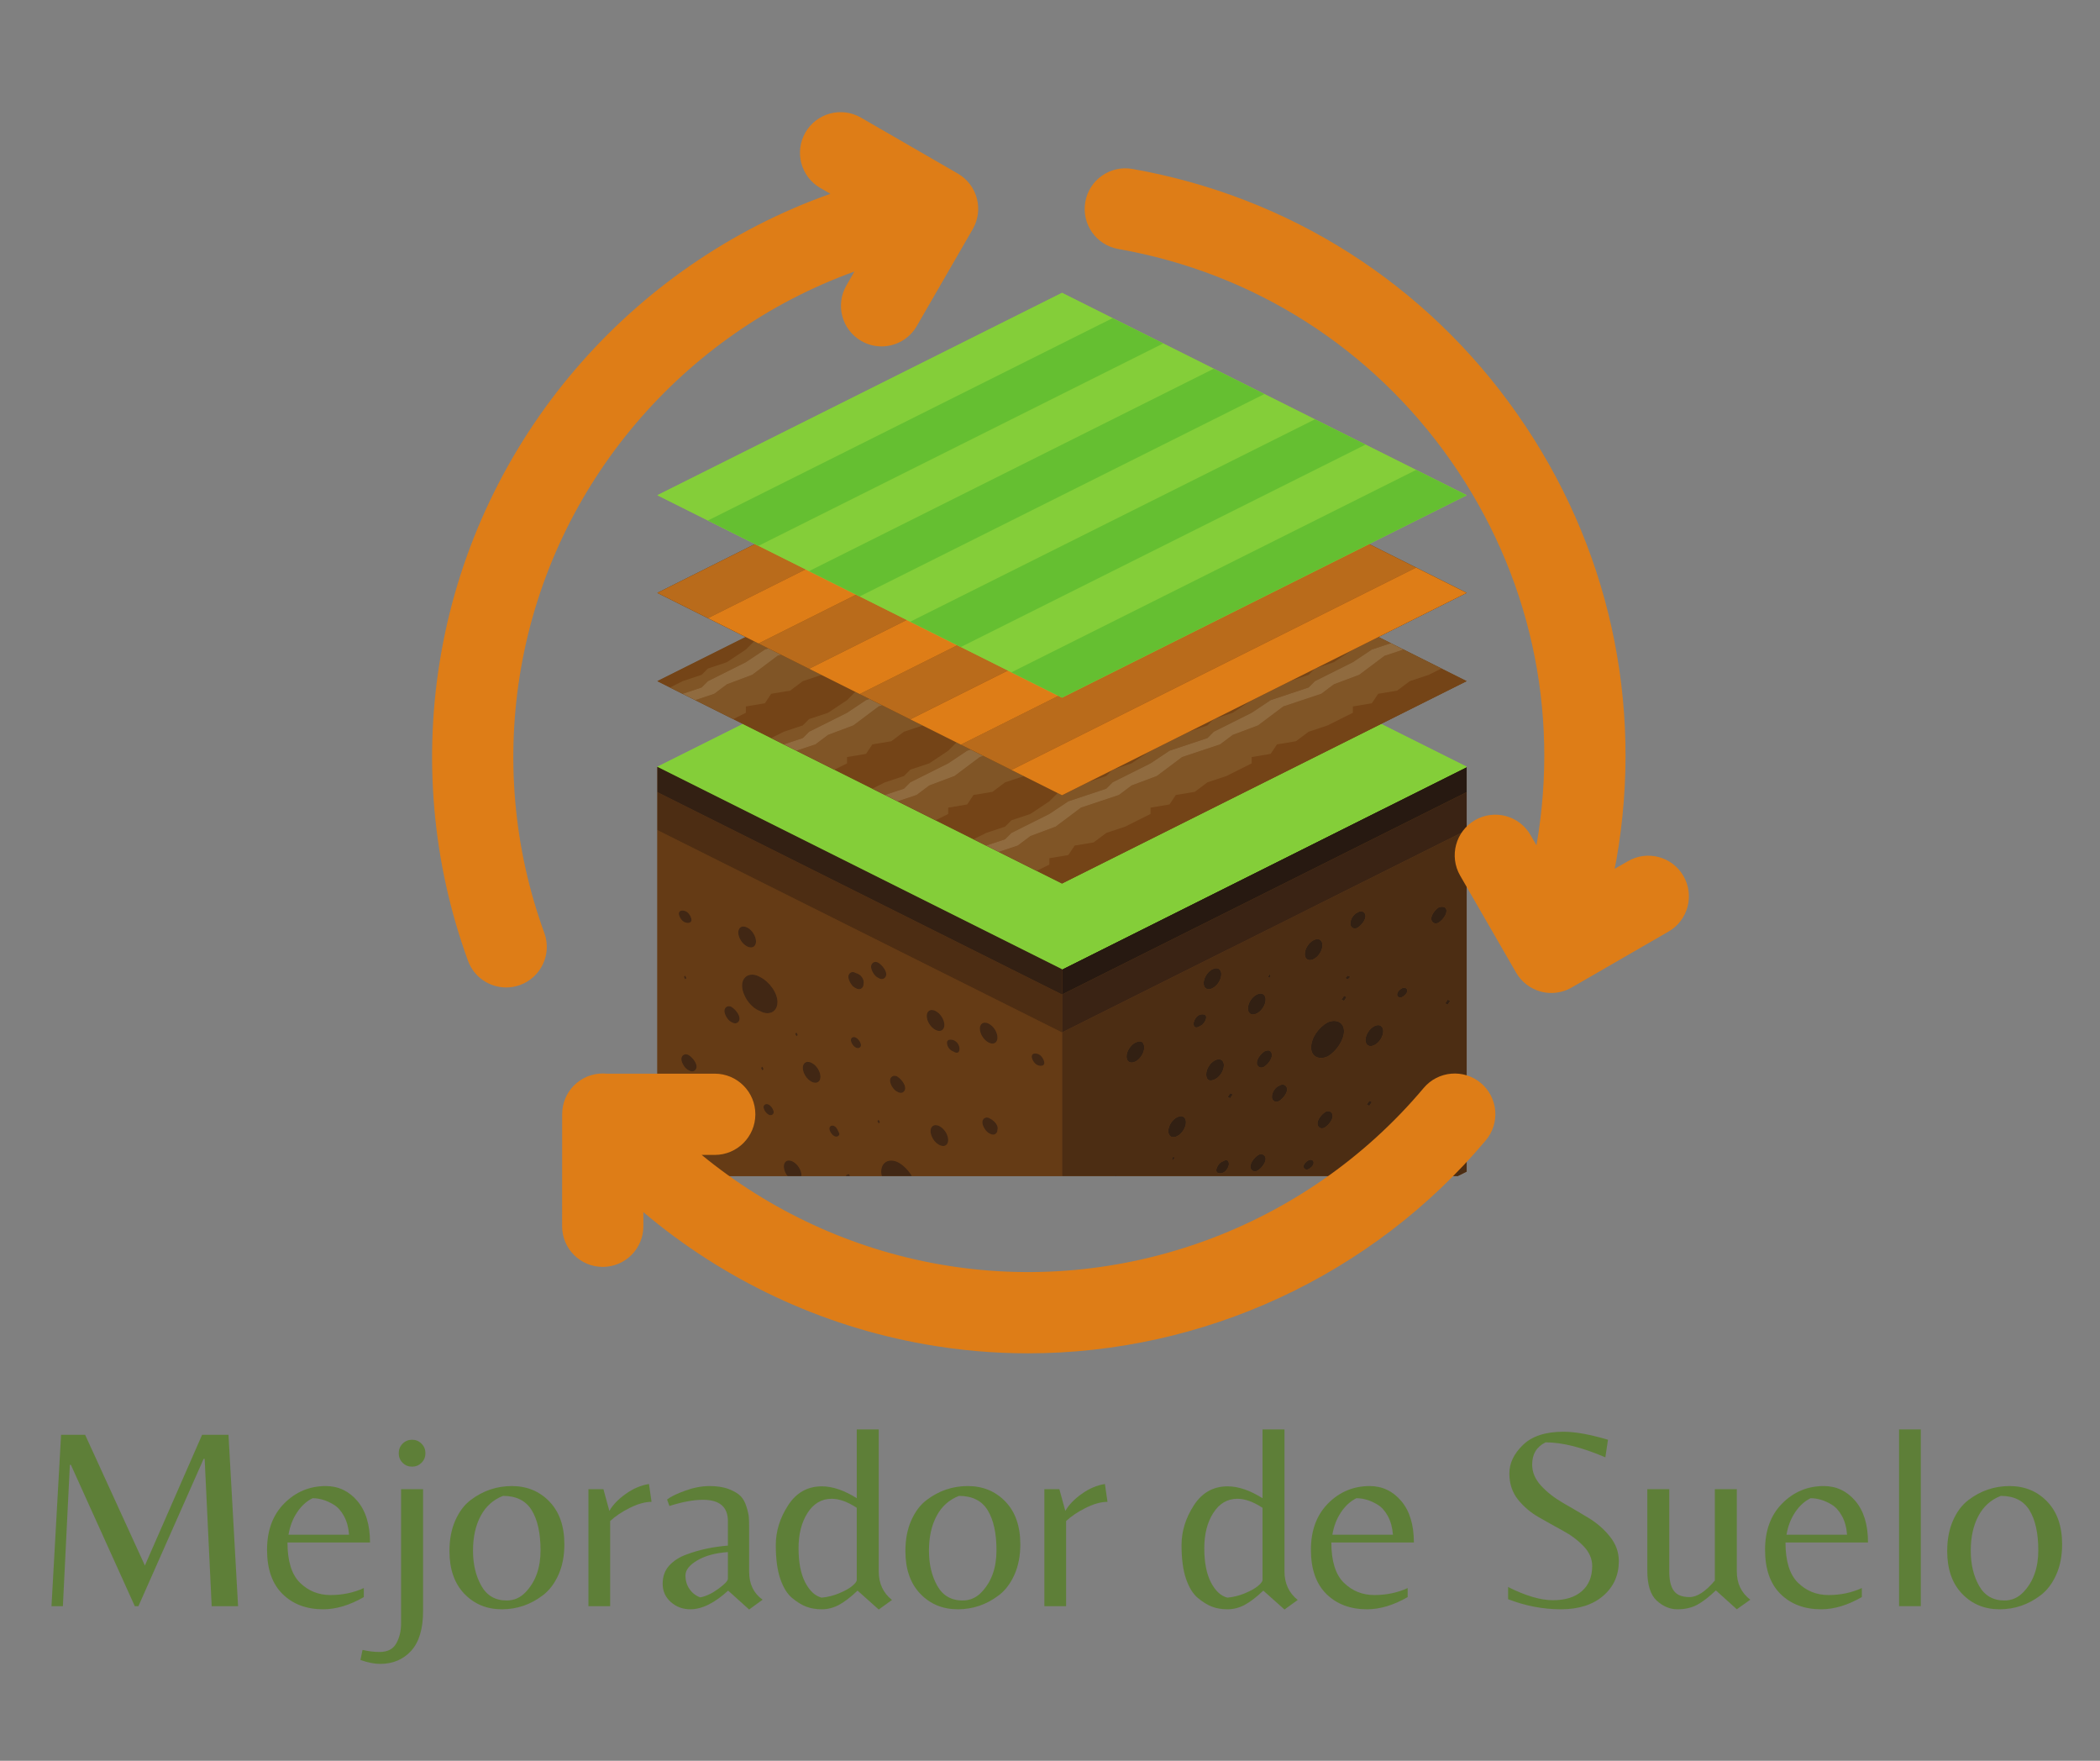<svg xmlns="http://www.w3.org/2000/svg" width="705" viewBox="0 0 705 591" height="591" version="1.0"><rect x="0" y="0" width="705" height="591" fill="#808080" stroke="none"/><defs><clipPath id="a"><path d="M 220.688 257 L 492.383 257 L 492.383 394.75 L 220.688 394.75 Z M 220.688 257"/></clipPath><clipPath id="b"><path d="M 356 278 L 492.383 278 L 492.383 394.75 L 356 394.75 Z M 356 278"/></clipPath><clipPath id="c"><path d="M 356 265 L 492.383 265 L 492.383 347 L 356 347 Z M 356 265"/></clipPath><clipPath id="d"><path d="M 356 257 L 492.383 257 L 492.383 334 L 356 334 Z M 356 257"/></clipPath><clipPath id="e"><path d="M 220.688 189.469 L 492.383 189.469 L 492.383 326 L 220.688 326 Z M 220.688 189.469"/></clipPath><clipPath id="f"><path d="M 370 304 L 487 304 L 487 394.75 L 370 394.75 Z M 370 304"/></clipPath><clipPath id="g"><path d="M 220.688 278 L 357 278 L 357 394.75 L 220.688 394.75 Z M 220.688 278"/></clipPath><clipPath id="h"><path d="M 220.688 265 L 357 265 L 357 347 L 220.688 347 Z M 220.688 265"/></clipPath><clipPath id="i"><path d="M 220.688 257 L 357 257 L 357 334 L 220.688 334 Z M 220.688 257"/></clipPath><clipPath id="j"><path d="M 226 305 L 351 305 L 351 394.75 L 226 394.75 Z M 226 305"/></clipPath><clipPath id="k"><path d="M 220.688 160.699 L 492.383 160.699 L 492.383 296.551 L 220.688 296.551 Z M 220.688 160.699"/></clipPath><clipPath id="l"><path d="M 220.688 131.07 L 492.383 131.07 L 492.383 266.922 L 220.688 266.922 Z M 220.688 131.07"/></clipPath><clipPath id="m"><path d="M 220.688 131.07 L 476 131.07 L 476 259 L 220.688 259 Z M 220.688 131.07"/></clipPath><clipPath id="n"><path d="M 305 139 L 492.383 139 L 492.383 266.922 L 305 266.922 Z M 305 139"/></clipPath><clipPath id="o"><path d="M 237 139 L 492.383 139 L 492.383 266.922 L 237 266.922 Z M 237 139"/></clipPath><clipPath id="p"><path d="M 220.688 98.293 L 492.383 98.293 L 492.383 234.141 L 220.688 234.141 Z M 220.688 98.293"/></clipPath><clipPath id="q"><path d="M 305 106 L 492.383 106 L 492.383 234.141 L 305 234.141 Z M 305 106"/></clipPath><clipPath id="r"><path d="M 237 106 L 492.383 106 L 492.383 234.141 L 237 234.141 Z M 237 106"/></clipPath><clipPath id="s"><path d="M 145.059 37.645 L 329 37.645 L 329 331.508 L 145.059 331.508 Z M 145.059 37.645"/></clipPath><clipPath id="t"><path d="M 188 360 L 503 360 L 503 454.238 L 188 454.238 Z M 188 360"/></clipPath></defs><g fill="#5E7F38"><g><g><path d="M 38.484 -13.641 L 57.688 -57.516 L 66.547 -57.516 L 69.766 0 L 60.906 0 L 58.547 -49.438 L 58.203 -49.438 L 36.312 0 L 35.094 0 L 13.641 -47.438 L 13.297 -47.438 L 10.953 0 L 7.125 0 L 10.344 -57.516 L 18.422 -57.516 Z M 38.484 -13.641" transform="translate(10.158 539.103)"/></g></g></g><g fill="#5E7F38"><g><g><path d="M 9.125 -21.375 C 9.125 -15.113 10.523 -10.609 13.328 -7.859 C 16.141 -5.109 19.555 -3.734 23.578 -3.734 C 27.609 -3.734 31.332 -4.516 34.75 -6.078 L 34.75 -3.047 C 30 -0.316 25.453 1.047 21.109 1.047 C 15.492 1.047 10.945 -0.66 7.469 -4.078 C 4 -7.492 2.266 -12.445 2.266 -18.938 C 2.266 -25.426 4.188 -30.609 8.031 -34.484 C 11.883 -38.367 16.535 -40.312 21.984 -40.312 C 26.211 -40.312 29.742 -38.645 32.578 -35.312 C 35.41 -31.977 36.828 -27.332 36.828 -21.375 Z M 17.547 -36.234 C 15.523 -35.242 13.789 -33.66 12.344 -31.484 C 10.895 -29.316 9.938 -26.816 9.469 -23.984 L 29.797 -23.984 C 29.617 -26.41 29.051 -28.492 28.094 -30.234 C 27.145 -31.973 26.004 -33.25 24.672 -34.062 C 22.297 -35.508 19.922 -36.234 17.547 -36.234 Z M 17.547 -36.234" transform="translate(87.387 539.103)"/></g></g></g><g fill="#5E7F38"><g><g><path d="M 14.688 -51.344 C 14.688 -50.07 14.25 -49 13.375 -48.125 C 12.508 -47.258 11.453 -46.828 10.203 -46.828 C 8.961 -46.828 7.906 -47.258 7.031 -48.125 C 6.164 -49 5.734 -50.07 5.734 -51.344 C 5.734 -52.613 6.164 -53.68 7.031 -54.547 C 7.906 -55.422 8.961 -55.859 10.203 -55.859 C 11.453 -55.859 12.508 -55.422 13.375 -54.547 C 14.25 -53.68 14.688 -52.613 14.688 -51.344 Z M 6.516 -39.266 L 13.906 -39.266 L 13.906 1.562 C 13.906 7.582 12.57 12.055 9.906 14.984 C 7.238 17.91 3.766 19.375 -0.516 19.375 C -2.43 19.375 -4.633 18.938 -7.125 18.062 L -6.422 14.688 C -4.453 15.145 -2.539 15.375 -0.688 15.375 C 1.969 15.375 3.832 14.414 4.906 12.5 C 5.977 10.594 6.516 8.367 6.516 5.828 Z M 6.516 -39.266" transform="translate(128.13 539.103)"/></g></g></g><g fill="#5E7F38"><g><g><path d="M 23.281 -40.312 C 28.375 -40.312 32.586 -38.57 35.922 -35.094 C 39.254 -31.625 40.922 -26.848 40.922 -20.766 C 40.922 -16.879 40.254 -13.457 38.922 -10.5 C 37.586 -7.551 35.848 -5.27 33.703 -3.656 C 29.598 -0.52 25.008 1.047 19.938 1.047 C 14.875 1.047 10.676 -0.688 7.344 -4.156 C 4.008 -7.633 2.344 -12.414 2.344 -18.5 C 2.344 -22.383 2.992 -25.801 4.297 -28.75 C 5.598 -31.707 7.32 -34 9.469 -35.625 C 13.582 -38.75 18.188 -40.312 23.281 -40.312 Z M 21.547 -1.906 C 24.098 -1.906 26.27 -2.891 28.062 -4.859 C 31.301 -8.336 32.922 -12.957 32.922 -18.719 C 32.922 -24.477 31.938 -28.969 29.969 -32.188 C 28 -35.406 24.785 -37.016 20.328 -37.016 C 17.023 -35.734 14.52 -33.484 12.812 -30.266 C 11.102 -27.055 10.25 -23.176 10.25 -18.625 C 10.25 -14.082 11.176 -10.16 13.031 -6.859 C 14.883 -3.555 17.723 -1.906 21.547 -1.906 Z M 21.547 -1.906" transform="translate(148.545 539.103)"/></g></g></g><g fill="#5E7F38"><g><g><path d="M 12.859 0 L 5.562 0 L 5.562 -39.266 L 10.594 -39.266 L 12.594 -31.969 C 13.75 -34 15.586 -35.91 18.109 -37.703 C 20.629 -39.492 23.223 -40.594 25.891 -41 L 26.75 -35.016 C 24.613 -35.016 22.195 -34.348 19.5 -33.016 C 16.812 -31.68 14.598 -30.203 12.859 -28.578 Z M 12.859 0" transform="translate(191.981 539.103)"/></g></g></g><g fill="#5E7F38"><g><g><path d="M 24.766 -9.203 L 24.766 -18.156 C 20.586 -17.863 17.164 -16.938 14.5 -15.375 C 11.844 -13.812 10.516 -12.129 10.516 -10.328 C 10.516 -8.535 10.977 -6.988 11.906 -5.688 C 12.832 -4.383 14.02 -3.473 15.469 -2.953 C 17.375 -3.297 19.398 -4.25 21.547 -5.812 C 23.691 -7.383 24.766 -8.516 24.766 -9.203 Z M 31.891 -11.547 C 31.891 -7.441 33.395 -4.316 36.406 -2.172 L 31.891 1.125 L 24.844 -5.219 C 20.27 -1.039 16.039 1.047 12.156 1.047 C 9.613 1.047 7.426 0.234 5.594 -1.391 C 3.77 -3.016 2.859 -5.055 2.859 -7.516 C 2.859 -9.973 3.598 -12.016 5.078 -13.641 C 6.555 -15.266 8.516 -16.508 10.953 -17.375 C 15.117 -18.938 19.723 -19.922 24.766 -20.328 L 24.766 -28.5 C 24.766 -33.301 21.984 -35.703 16.422 -35.703 C 13.234 -35.703 9.469 -35.008 5.125 -33.625 L 4.344 -35.797 C 5.5 -36.723 7.508 -37.707 10.375 -38.75 C 13.25 -39.789 15.988 -40.312 18.594 -40.312 C 21.195 -40.312 23.379 -39.961 25.141 -39.266 C 26.91 -38.566 28.211 -37.785 29.047 -36.922 C 29.891 -36.055 30.539 -34.867 31 -33.359 C 31.469 -31.848 31.734 -30.66 31.797 -29.797 C 31.859 -28.93 31.891 -27.773 31.891 -26.328 Z M 31.891 -11.547" transform="translate(219.606 539.103)"/></g></g></g><g fill="#5E7F38"><g><g><path d="M 36.828 -11.641 C 36.828 -7.641 38.305 -4.453 41.266 -2.078 L 36.828 1.125 L 29.719 -5.219 C 27.395 -3.008 25.305 -1.41 23.453 -0.422 C 21.598 0.555 19.688 1.047 17.719 1.047 C 15.75 1.047 14.008 0.754 12.5 0.172 C 11 -0.398 9.422 -1.367 7.766 -2.734 C 6.117 -4.098 4.789 -6.238 3.781 -9.156 C 2.77 -12.082 2.266 -15.863 2.266 -20.5 C 2.266 -25.133 3.641 -29.578 6.391 -33.828 C 9.141 -38.086 12.914 -40.219 17.719 -40.219 C 21.312 -40.219 25.223 -38.891 29.453 -36.234 L 29.453 -59.328 L 36.828 -59.328 Z M 29.453 -8.781 L 29.453 -33.016 C 26.379 -35.035 23.57 -36.047 21.031 -36.047 C 17.664 -36.047 14.969 -34.469 12.938 -31.312 C 10.914 -28.156 9.906 -24.203 9.906 -19.453 C 9.906 -14.711 10.641 -10.906 12.109 -8.031 C 13.586 -5.164 15.43 -3.441 17.641 -2.859 C 19.66 -3.035 21.641 -3.531 23.578 -4.344 C 25.523 -5.156 26.988 -5.977 27.969 -6.812 C 28.957 -7.656 29.453 -8.312 29.453 -8.781 Z M 29.453 -8.781" transform="translate(258.177 539.103)"/></g></g></g><g fill="#5E7F38"><g><g><path d="M 23.281 -40.312 C 28.375 -40.312 32.586 -38.57 35.922 -35.094 C 39.254 -31.625 40.922 -26.848 40.922 -20.766 C 40.922 -16.879 40.254 -13.457 38.922 -10.5 C 37.586 -7.551 35.848 -5.27 33.703 -3.656 C 29.598 -0.52 25.008 1.047 19.938 1.047 C 14.875 1.047 10.676 -0.688 7.344 -4.156 C 4.008 -7.633 2.344 -12.414 2.344 -18.5 C 2.344 -22.383 2.992 -25.801 4.297 -28.75 C 5.598 -31.707 7.32 -34 9.469 -35.625 C 13.582 -38.75 18.188 -40.312 23.281 -40.312 Z M 21.547 -1.906 C 24.098 -1.906 26.27 -2.891 28.062 -4.859 C 31.301 -8.336 32.922 -12.957 32.922 -18.719 C 32.922 -24.477 31.938 -28.969 29.969 -32.188 C 28 -35.406 24.785 -37.016 20.328 -37.016 C 17.023 -35.734 14.52 -33.484 12.812 -30.266 C 11.102 -27.055 10.25 -23.176 10.25 -18.625 C 10.25 -14.082 11.176 -10.16 13.031 -6.859 C 14.883 -3.555 17.723 -1.906 21.547 -1.906 Z M 21.547 -1.906" transform="translate(301.613 539.103)"/></g></g></g><g fill="#5E7F38"><g><g><path d="M 12.859 0 L 5.562 0 L 5.562 -39.266 L 10.594 -39.266 L 12.594 -31.969 C 13.75 -34 15.586 -35.91 18.109 -37.703 C 20.629 -39.492 23.223 -40.594 25.891 -41 L 26.75 -35.016 C 24.613 -35.016 22.195 -34.348 19.5 -33.016 C 16.812 -31.68 14.598 -30.203 12.859 -28.578 Z M 12.859 0" transform="translate(345.05 539.103)"/></g></g></g><g fill="#5E7F38"><g><g><path d="M 36.828 -11.641 C 36.828 -7.641 38.305 -4.453 41.266 -2.078 L 36.828 1.125 L 29.719 -5.219 C 27.395 -3.008 25.305 -1.41 23.453 -0.422 C 21.598 0.555 19.688 1.047 17.719 1.047 C 15.75 1.047 14.008 0.754 12.5 0.172 C 11 -0.398 9.422 -1.367 7.766 -2.734 C 6.117 -4.098 4.789 -6.238 3.781 -9.156 C 2.77 -12.082 2.266 -15.863 2.266 -20.5 C 2.266 -25.133 3.641 -29.578 6.391 -33.828 C 9.141 -38.086 12.914 -40.219 17.719 -40.219 C 21.312 -40.219 25.223 -38.891 29.453 -36.234 L 29.453 -59.328 L 36.828 -59.328 Z M 29.453 -8.781 L 29.453 -33.016 C 26.379 -35.035 23.57 -36.047 21.031 -36.047 C 17.664 -36.047 14.969 -34.469 12.938 -31.312 C 10.914 -28.156 9.906 -24.203 9.906 -19.453 C 9.906 -14.711 10.641 -10.906 12.109 -8.031 C 13.586 -5.164 15.43 -3.441 17.641 -2.859 C 19.66 -3.035 21.641 -3.531 23.578 -4.344 C 25.523 -5.156 26.988 -5.977 27.969 -6.812 C 28.957 -7.656 29.453 -8.312 29.453 -8.781 Z M 29.453 -8.781" transform="translate(394.393 539.103)"/></g></g></g><g fill="#5E7F38"><g><g><path d="M 9.125 -21.375 C 9.125 -15.113 10.523 -10.609 13.328 -7.859 C 16.141 -5.109 19.555 -3.734 23.578 -3.734 C 27.609 -3.734 31.332 -4.516 34.75 -6.078 L 34.75 -3.047 C 30 -0.316 25.453 1.047 21.109 1.047 C 15.492 1.047 10.945 -0.66 7.469 -4.078 C 4 -7.492 2.266 -12.445 2.266 -18.938 C 2.266 -25.426 4.188 -30.609 8.031 -34.484 C 11.883 -38.367 16.535 -40.312 21.984 -40.312 C 26.211 -40.312 29.742 -38.645 32.578 -35.312 C 35.41 -31.977 36.828 -27.332 36.828 -21.375 Z M 17.547 -36.234 C 15.523 -35.242 13.789 -33.66 12.344 -31.484 C 10.895 -29.316 9.938 -26.816 9.469 -23.984 L 29.797 -23.984 C 29.617 -26.41 29.051 -28.492 28.094 -30.234 C 27.145 -31.973 26.004 -33.25 24.672 -34.062 C 22.297 -35.508 19.922 -36.234 17.547 -36.234 Z M 17.547 -36.234" transform="translate(437.828 539.103)"/></g></g></g><g fill="#5E7F38"><g><g><path d="M 14.078 -47.516 C 14.078 -44.973 15.07 -42.613 17.062 -40.438 C 19.062 -38.27 21.492 -36.359 24.359 -34.703 C 27.234 -33.055 30.086 -31.379 32.922 -29.672 C 35.766 -27.961 38.18 -25.863 40.172 -23.375 C 42.172 -20.883 43.172 -18.129 43.172 -15.109 C 43.172 -10.367 41.422 -6.488 37.922 -3.469 C 34.422 -0.457 29.688 1.047 23.719 1.047 C 17.75 1.047 11.844 -0.082 6 -2.344 L 6 -6.422 C 11.906 -3.473 16.926 -2 21.062 -2 C 25.207 -2 28.438 -3.008 30.75 -5.031 C 33.07 -7.062 34.234 -9.875 34.234 -13.469 C 34.234 -15.895 33.273 -18.109 31.359 -20.109 C 29.453 -22.109 27.133 -23.848 24.406 -25.328 C 21.688 -26.805 18.961 -28.328 16.234 -29.891 C 13.516 -31.453 11.195 -33.43 9.281 -35.828 C 7.375 -38.234 6.422 -41.145 6.422 -44.562 C 6.422 -47.977 7.941 -51.16 10.984 -54.109 C 14.023 -57.066 18.555 -58.547 24.578 -58.547 C 28.523 -58.547 33.508 -57.648 39.531 -55.859 L 38.656 -49.953 C 30.844 -53.305 24.156 -54.984 18.594 -54.984 C 15.582 -53.535 14.078 -51.047 14.078 -47.516 Z M 14.078 -47.516" transform="translate(500.29 539.103)"/></g></g></g><g fill="#5E7F38"><g><g><path d="M 34.484 -11.641 C 34.484 -7.641 35.988 -4.484 39 -2.172 L 34.484 1.047 L 27.453 -5.297 C 25.078 -3.035 22.961 -1.41 21.109 -0.422 C 19.254 0.555 17.066 1.047 14.547 1.047 C 12.023 1.047 9.707 0.078 7.594 -1.859 C 5.488 -3.805 4.438 -7.156 4.438 -11.906 L 4.438 -39.266 L 11.812 -39.266 L 11.812 -11.469 C 11.812 -8.688 12.316 -6.586 13.328 -5.172 C 14.348 -3.754 16.113 -3.047 18.625 -3.047 C 21.145 -3.047 23.973 -4.895 27.109 -8.594 L 27.109 -39.266 L 34.484 -39.266 Z M 34.484 -11.641" transform="translate(548.59 539.103)"/></g></g></g><g fill="#5E7F38"><g><g><path d="M 9.125 -21.375 C 9.125 -15.113 10.523 -10.609 13.328 -7.859 C 16.141 -5.109 19.555 -3.734 23.578 -3.734 C 27.609 -3.734 31.332 -4.516 34.75 -6.078 L 34.75 -3.047 C 30 -0.316 25.453 1.047 21.109 1.047 C 15.492 1.047 10.945 -0.66 7.469 -4.078 C 4 -7.492 2.266 -12.445 2.266 -18.938 C 2.266 -25.426 4.188 -30.609 8.031 -34.484 C 11.883 -38.367 16.535 -40.312 21.984 -40.312 C 26.211 -40.312 29.742 -38.645 32.578 -35.312 C 35.41 -31.977 36.828 -27.332 36.828 -21.375 Z M 17.547 -36.234 C 15.523 -35.242 13.789 -33.66 12.344 -31.484 C 10.895 -29.316 9.938 -26.816 9.469 -23.984 L 29.797 -23.984 C 29.617 -26.41 29.051 -28.492 28.094 -30.234 C 27.145 -31.973 26.004 -33.25 24.672 -34.062 C 22.297 -35.508 19.922 -36.234 17.547 -36.234 Z M 17.547 -36.234" transform="translate(590.289 539.103)"/></g></g></g><g fill="#5E7F38"><g><g><path d="M 13.812 -59.328 L 13.812 0 L 6.516 0 L 6.516 -59.328 Z M 13.812 -59.328" transform="translate(631.031 539.103)"/></g></g></g><g fill="#5E7F38"><g><g><path d="M 23.281 -40.312 C 28.375 -40.312 32.586 -38.57 35.922 -35.094 C 39.254 -31.625 40.922 -26.848 40.922 -20.766 C 40.922 -16.879 40.254 -13.457 38.922 -10.5 C 37.586 -7.551 35.848 -5.27 33.703 -3.656 C 29.598 -0.52 25.008 1.047 19.938 1.047 C 14.875 1.047 10.676 -0.688 7.344 -4.156 C 4.008 -7.633 2.344 -12.414 2.344 -18.5 C 2.344 -22.383 2.992 -25.801 4.297 -28.75 C 5.598 -31.707 7.32 -34 9.469 -35.625 C 13.582 -38.75 18.188 -40.312 23.281 -40.312 Z M 21.547 -1.906 C 24.098 -1.906 26.27 -2.891 28.062 -4.859 C 31.301 -8.336 32.922 -12.957 32.922 -18.719 C 32.922 -24.477 31.938 -28.969 29.969 -32.188 C 28 -35.406 24.785 -37.016 20.328 -37.016 C 17.023 -35.734 14.52 -33.484 12.812 -30.266 C 11.102 -27.055 10.25 -23.176 10.25 -18.625 C 10.25 -14.082 11.176 -10.16 13.031 -6.859 C 14.883 -3.555 17.723 -1.906 21.547 -1.906 Z M 21.547 -1.906" transform="translate(651.36 539.103)"/></g></g></g><g clip-path="url(#a)"><path fill="#744417" d="M 220.688 257.395 L 220.688 393.242 L 356.535 461.168 L 492.383 393.242 L 492.383 257.395 L 220.688 257.395"/></g><g clip-path="url(#b)"><path fill="#4C2D13" d="M 356.535 461.168 L 356.535 346.543 L 492.383 278.621 L 492.383 393.242 L 356.535 461.168 M 373.082 431.883 L 372.672 432.727 L 373.082 433.137 L 373.516 432.293 L 373.082 431.883 M 391.34 424.742 C 390.957 424.742 390.52 424.84 390.062 425.082 C 388.375 425.926 387.098 428.047 387.098 429.762 C 387.098 431.207 387.891 431.859 388.809 431.859 C 389.219 431.859 389.676 431.715 390.062 431.449 C 391.777 430.605 393.031 428.484 393.031 426.77 C 393.031 425.539 392.355 424.742 391.34 424.742 M 377.664 416.566 C 377.328 416.566 376.941 416.711 376.484 417.023 C 375.23 417.434 374.359 419.148 374.359 419.992 C 374.359 420.617 374.82 421.004 375.566 421.004 C 375.832 421.004 376.145 420.957 376.484 420.836 C 377.762 420.402 378.605 418.715 378.605 417.871 C 378.605 417.051 378.27 416.566 377.664 416.566 M 396.84 409.477 C 396.48 409.477 396.047 409.57 395.586 409.789 C 393.898 410.656 392.621 412.781 392.621 414.469 C 392.621 415.723 393.297 416.496 394.332 416.496 C 394.719 416.496 395.129 416.398 395.586 416.156 C 397.273 415.312 398.555 413.191 398.555 411.5 C 398.555 410.246 397.879 409.477 396.84 409.477 M 418.719 408.172 C 418.383 408.172 418.02 408.293 417.68 408.535 C 416.402 409.379 415.125 411.066 415.125 412.344 C 415.125 413.262 415.777 413.961 416.621 413.961 C 416.957 413.961 417.32 413.867 417.68 413.625 C 418.938 412.781 420.215 411.066 420.215 409.789 C 420.215 408.871 419.562 408.172 418.719 408.172 M 396.863 405.543 L 396.02 406.41 L 396.863 406.82 L 397.711 405.977 L 396.863 405.543 M 411.121 400.285 C 410.902 400.285 410.688 400.332 410.445 400.453 C 409.602 400.887 408.758 401.734 408.758 402.578 C 408.758 403.203 409.215 403.59 409.793 403.59 C 409.988 403.59 410.227 403.543 410.445 403.422 C 411.289 403.012 412.156 402.168 412.156 401.297 C 412.156 400.695 411.699 400.285 411.121 400.285 M 374.555 394.594 C 374.215 394.594 373.879 394.715 373.516 394.953 C 372.238 395.773 370.984 397.488 370.984 398.766 C 370.984 399.684 371.633 400.383 372.48 400.383 C 372.816 400.383 373.152 400.262 373.516 400.043 C 374.793 399.199 376.047 397.488 376.047 396.207 C 376.047 395.293 375.398 394.594 374.555 394.594 M 411.629 389.406 C 411.289 389.406 410.902 389.551 410.445 389.84 C 409.191 390.273 408.324 391.965 408.324 392.809 C 408.324 393.434 408.781 393.82 409.527 393.82 C 409.793 393.82 410.109 393.773 410.445 393.676 C 411.723 393.242 412.566 391.531 412.566 390.711 C 412.566 389.863 412.23 389.406 411.629 389.406 M 423.375 387.379 C 423.059 387.379 422.699 387.477 422.336 387.719 C 421.059 388.562 419.781 390.273 419.781 391.531 C 419.781 392.469 420.457 393.168 421.301 393.168 C 421.637 393.168 421.977 393.051 422.336 392.809 C 423.613 391.965 424.895 390.273 424.895 388.996 C 424.895 388.078 424.219 387.379 423.375 387.379 M 439.992 389.262 C 439.777 389.262 439.535 389.309 439.316 389.43 C 438.473 389.84 437.629 390.711 437.629 391.531 C 437.629 392.156 438.062 392.566 438.641 392.566 C 438.859 392.566 439.078 392.52 439.316 392.398 C 440.16 391.965 441.008 391.121 441.008 390.273 C 441.008 389.648 440.57 389.262 439.992 389.262 M 393.898 388.152 L 393.465 388.996 L 393.898 389.43 L 394.309 388.562 L 393.898 388.152 M 463.27 382.461 C 463.102 382.461 462.883 382.508 462.668 382.629 C 461.824 383.039 460.953 383.906 460.953 384.75 C 460.953 385.379 461.414 385.766 461.992 385.766 C 462.207 385.766 462.449 385.715 462.668 385.594 C 463.512 385.184 464.379 384.316 464.379 383.473 C 464.043 382.848 463.754 382.461 463.27 382.461 M 396.43 374.645 C 396.047 374.645 395.609 374.766 395.176 374.98 C 393.465 375.828 392.211 377.973 392.211 379.66 C 392.211 380.891 392.887 381.688 393.898 381.688 C 394.285 381.688 394.719 381.59 395.176 381.352 C 396.863 380.508 398.145 378.383 398.145 376.695 C 398.145 375.441 397.469 374.645 396.43 374.645 M 445.879 372.957 C 445.543 372.957 445.18 373.055 444.84 373.293 C 443.562 374.137 442.285 375.828 442.285 377.105 C 442.285 378.023 442.961 378.723 443.805 378.723 C 444.117 378.723 444.48 378.625 444.84 378.383 C 446.121 377.539 447.398 375.828 447.398 374.547 C 447.398 373.656 446.723 372.957 445.879 372.957 M 459.699 369.484 L 458.855 370.738 L 459.699 371.172 L 460.543 369.895 L 459.699 369.484 M 430.586 364.031 C 430.273 364.031 429.91 364.129 429.551 364.371 C 428.27 364.805 426.992 366.492 426.992 368.203 C 426.992 369.121 427.668 369.82 428.512 369.82 C 428.848 369.82 429.211 369.699 429.551 369.484 C 430.828 368.613 432.105 366.926 432.105 365.648 C 432.105 364.73 431.43 364.031 430.586 364.031 M 413.004 366.926 L 412.156 368.203 L 413.004 368.613 L 413.848 367.336 L 413.004 366.926 M 409.168 355.539 C 408.781 355.539 408.348 355.66 407.914 355.879 C 406.199 356.746 404.945 358.844 404.945 360.559 C 404.945 362.004 405.523 362.656 406.441 362.656 C 406.875 362.656 407.359 362.512 407.914 362.246 C 409.602 361.402 410.879 359.281 410.879 357.566 C 410.879 356.336 410.203 355.539 409.168 355.539 M 425.691 352.574 C 425.352 352.574 424.941 352.672 424.461 352.91 C 423.18 353.758 421.926 355.469 421.926 356.746 C 421.926 357.641 422.578 358.34 423.422 358.34 C 423.762 358.34 424.098 358.242 424.461 358 C 425.738 357.156 426.992 355.469 426.992 354.191 C 426.992 353.273 426.559 352.574 425.691 352.574 M 382.609 349.535 C 382.199 349.535 381.691 349.68 381.164 349.945 C 379.473 350.789 378.195 352.91 378.195 354.602 C 378.195 355.855 378.871 356.652 379.906 356.652 C 380.27 356.652 380.703 356.531 381.164 356.312 C 382.852 355.469 384.129 353.32 384.129 351.633 C 384.129 350.188 383.527 349.535 382.609 349.535 M 447.879 342.66 C 447.207 342.66 446.457 342.828 445.688 343.145 C 442.719 344.832 440.16 348.258 440.16 351.633 C 440.16 353.828 441.562 355.105 443.492 355.105 C 444.168 355.105 444.914 354.938 445.688 354.602 C 448.652 352.91 451.211 349.078 451.211 346.109 C 451.211 343.938 449.809 342.66 447.879 342.66 M 462.645 344.082 C 462.281 344.082 461.848 344.18 461.387 344.422 C 459.699 345.266 458.422 347.387 458.422 349.078 C 458.422 350.332 459.098 351.125 460.133 351.125 C 460.52 351.125 460.93 351.008 461.387 350.789 C 463.102 349.945 464.379 347.824 464.379 346.109 C 464.379 344.879 463.68 344.082 462.645 344.082 M 403.738 340.441 C 403.449 340.441 403.16 340.488 402.801 340.586 C 401.52 341.02 400.699 342.734 400.699 343.578 C 400.699 344.398 401.039 344.855 401.641 344.855 C 401.953 344.855 402.363 344.734 402.801 344.422 C 404.078 344.012 404.945 342.297 404.945 341.453 C 404.945 340.828 404.488 340.441 403.738 340.441 M 423.156 333.469 C 422.797 333.469 422.359 333.59 421.926 333.809 C 420.215 334.652 418.938 336.773 418.938 338.488 C 418.938 339.719 419.637 340.516 420.648 340.516 C 421.035 340.516 421.469 340.395 421.926 340.176 C 423.613 339.332 424.895 337.211 424.895 335.52 C 424.895 334.266 424.195 333.469 423.156 333.469 M 486.016 335.52 L 485.172 336.773 L 486.016 337.211 L 486.859 335.93 L 486.016 335.52 M 451.211 334.242 L 450.363 335.52 L 451.211 335.93 L 452.055 334.652 L 451.211 334.242 M 471.398 331.516 C 471.18 331.516 470.965 331.566 470.723 331.684 C 469.879 332.094 469.035 332.965 469.035 333.809 C 469.035 334.434 469.492 334.82 470.07 334.82 C 470.289 334.82 470.508 334.773 470.723 334.652 C 471.59 334.242 472.438 333.375 472.438 332.531 C 472.438 331.902 471.977 331.516 471.398 331.516 M 408.324 324.98 C 407.938 324.98 407.504 325.102 407.043 325.316 C 405.355 326.16 404.078 328.285 404.078 329.996 C 404.078 331.227 404.754 332.023 405.789 332.023 C 406.176 332.023 406.609 331.926 407.043 331.684 C 408.758 330.84 410.012 328.719 410.012 327.008 C 410.012 325.777 409.336 324.98 408.324 324.98 M 452.465 327.441 L 451.645 328.285 L 452.465 328.719 L 453.332 327.875 L 452.465 327.441 M 426.172 327.008 L 425.738 327.875 L 426.172 328.285 L 426.582 327.441 L 426.172 327.008 M 442.285 315.211 C 441.898 315.211 441.465 315.332 441.008 315.547 C 439.316 316.395 438.039 318.516 438.039 320.227 C 438.039 321.457 438.715 322.254 439.754 322.254 C 440.137 322.254 440.57 322.156 441.008 321.918 C 442.719 321.07 443.973 318.949 443.973 317.262 C 443.973 316.008 443.297 315.211 442.285 315.211 M 456.926 305.875 C 456.59 305.875 456.227 305.973 455.891 306.215 C 454.609 306.648 453.332 308.336 453.332 310.023 C 453.332 310.941 453.984 311.641 454.828 311.641 C 455.164 311.641 455.527 311.543 455.891 311.305 C 457.145 310.461 458.422 308.77 458.422 307.492 C 458.422 306.574 457.77 305.875 456.926 305.875 M 484.16 304.355 C 483.844 304.355 483.461 304.406 483.051 304.523 C 481.77 305.371 480.492 307.059 480.492 308.336 C 480.492 309.254 481.168 309.953 482.012 309.953 C 482.324 309.953 482.688 309.855 483.051 309.613 C 484.328 308.77 485.605 307.059 485.605 305.781 C 485.605 304.84 485.125 304.355 484.16 304.355"/></g><g clip-path="url(#c)"><path fill="#3A2314" d="M 356.535 346.543 L 356.535 333.809 L 492.383 265.883 L 492.383 278.621 L 356.535 346.543"/></g><g clip-path="url(#d)"><path fill="#271911" d="M 356.535 333.809 L 356.535 325.316 L 492.383 257.395 L 492.383 265.883 L 356.535 333.809"/></g><g clip-path="url(#e)" fill="#84CE39"><path d="M 356.535 189.469 L 492.383 257.395 L 356.535 325.316 L 220.688 257.395 L 356.535 189.469"/><path d="M 356.535 189.469 L 492.383 257.395 L 356.535 325.316 L 220.688 257.395 L 356.535 189.469"/><path d="M 356.535 189.469 L 492.383 257.395 L 356.535 325.316 L 220.688 257.395 L 356.535 189.469"/><path d="M 356.535 189.469 L 492.383 257.395 L 356.535 325.316 L 220.688 257.395 L 356.535 189.469"/></g><g clip-path="url(#f)"><path fill="#322013" d="M 373.082 433.137 L 372.672 432.727 L 373.082 431.883 L 373.516 432.293 L 373.082 433.137 M 388.809 431.859 C 387.891 431.859 387.098 431.207 387.098 429.762 C 387.098 428.047 388.375 425.926 390.062 425.082 C 390.52 424.84 390.957 424.742 391.34 424.742 C 392.355 424.742 393.031 425.539 393.031 426.77 C 393.031 428.484 391.777 430.605 390.062 431.449 C 389.676 431.715 389.219 431.859 388.809 431.859 M 375.566 421.004 C 374.82 421.004 374.359 420.617 374.359 419.992 C 374.359 419.148 375.23 417.434 376.484 417.023 C 376.941 416.711 377.328 416.566 377.664 416.566 C 378.27 416.566 378.605 417.051 378.605 417.871 C 378.605 418.715 377.762 420.402 376.484 420.836 C 376.145 420.957 375.832 421.004 375.566 421.004 M 394.332 416.496 C 393.297 416.496 392.621 415.723 392.621 414.469 C 392.621 412.781 393.898 410.656 395.586 409.789 C 396.047 409.57 396.48 409.477 396.84 409.477 C 397.879 409.477 398.555 410.246 398.555 411.5 C 398.555 413.191 397.273 415.312 395.586 416.156 C 395.129 416.398 394.719 416.496 394.332 416.496 M 416.621 413.961 C 415.777 413.961 415.125 413.262 415.125 412.344 C 415.125 411.066 416.402 409.379 417.68 408.535 C 418.02 408.293 418.383 408.172 418.719 408.172 C 419.562 408.172 420.215 408.871 420.215 409.789 C 420.215 411.066 418.938 412.781 417.68 413.625 C 417.32 413.867 416.957 413.961 416.621 413.961 M 396.863 406.82 L 396.02 406.41 L 396.863 405.543 L 397.711 405.977 L 396.863 406.82 M 409.793 403.59 C 409.215 403.59 408.758 403.203 408.758 402.578 C 408.758 401.734 409.602 400.887 410.445 400.453 C 410.688 400.332 410.902 400.285 411.121 400.285 C 411.699 400.285 412.156 400.695 412.156 401.297 C 412.156 402.168 411.289 403.012 410.445 403.422 C 410.227 403.543 409.988 403.59 409.793 403.59 M 372.48 400.383 C 371.633 400.383 370.984 399.684 370.984 398.766 C 370.984 397.488 372.238 395.773 373.516 394.953 C 373.879 394.715 374.215 394.594 374.555 394.594 C 375.398 394.594 376.047 395.293 376.047 396.207 C 376.047 397.488 374.793 399.199 373.516 400.043 C 373.152 400.262 372.816 400.383 372.48 400.383 M 409.527 393.82 C 408.781 393.82 408.324 393.434 408.324 392.809 C 408.324 391.965 409.191 390.273 410.445 389.84 C 410.902 389.551 411.289 389.406 411.629 389.406 C 412.23 389.406 412.566 389.863 412.566 390.711 C 412.566 391.531 411.723 393.242 410.445 393.676 C 410.109 393.773 409.793 393.82 409.527 393.82 M 421.301 393.168 C 420.457 393.168 419.781 392.469 419.781 391.531 C 419.781 390.273 421.059 388.562 422.336 387.719 C 422.699 387.477 423.059 387.379 423.375 387.379 C 424.219 387.379 424.895 388.078 424.895 388.996 C 424.895 390.273 423.613 391.965 422.336 392.809 C 421.977 393.051 421.637 393.168 421.301 393.168 M 438.641 392.566 C 438.062 392.566 437.629 392.156 437.629 391.531 C 437.629 390.711 438.473 389.84 439.316 389.43 C 439.535 389.309 439.777 389.262 439.992 389.262 C 440.57 389.262 441.008 389.648 441.008 390.273 C 441.008 391.121 440.16 391.965 439.316 392.398 C 439.078 392.52 438.859 392.566 438.641 392.566 M 393.898 389.43 L 393.465 388.996 L 393.898 388.152 L 394.309 388.562 L 393.898 389.43 M 461.992 385.766 C 461.414 385.766 460.953 385.379 460.953 384.75 C 460.953 383.906 461.824 383.039 462.668 382.629 C 462.883 382.508 463.102 382.461 463.27 382.461 C 463.754 382.461 464.043 382.848 464.379 383.473 C 464.379 384.316 463.512 385.184 462.668 385.594 C 462.449 385.715 462.207 385.766 461.992 385.766 M 393.898 381.688 C 392.887 381.688 392.211 380.891 392.211 379.66 C 392.211 377.973 393.465 375.828 395.176 374.98 C 395.609 374.766 396.047 374.645 396.43 374.645 C 397.469 374.645 398.145 375.441 398.145 376.695 C 398.145 378.383 396.863 380.508 395.176 381.352 C 394.719 381.59 394.285 381.688 393.898 381.688 M 443.805 378.723 C 442.961 378.723 442.285 378.023 442.285 377.105 C 442.285 375.828 443.562 374.137 444.84 373.293 C 445.18 373.055 445.543 372.957 445.879 372.957 C 446.723 372.957 447.398 373.656 447.398 374.547 C 447.398 375.828 446.121 377.539 444.84 378.383 C 444.48 378.625 444.117 378.723 443.805 378.723 M 459.699 371.172 L 458.855 370.738 L 459.699 369.484 L 460.543 369.895 L 459.699 371.172 M 428.512 369.82 C 427.668 369.82 426.992 369.121 426.992 368.203 C 426.992 366.492 428.27 364.805 429.551 364.371 C 429.91 364.129 430.273 364.031 430.586 364.031 C 431.43 364.031 432.105 364.73 432.105 365.648 C 432.105 366.926 430.828 368.613 429.551 369.484 C 429.211 369.699 428.848 369.82 428.512 369.82 M 413.004 368.613 L 412.156 368.203 L 413.004 366.926 L 413.848 367.336 L 413.004 368.613 M 406.441 362.656 C 405.523 362.656 404.945 362.004 404.945 360.559 C 404.945 358.844 406.199 356.746 407.914 355.879 C 408.348 355.66 408.781 355.539 409.168 355.539 C 410.203 355.539 410.879 356.336 410.879 357.566 C 410.879 359.281 409.602 361.402 407.914 362.246 C 407.359 362.512 406.875 362.656 406.441 362.656 M 423.422 358.34 C 422.578 358.34 421.926 357.641 421.926 356.746 C 421.926 355.469 423.18 353.758 424.461 352.91 C 424.941 352.672 425.352 352.574 425.691 352.574 C 426.559 352.574 426.992 353.273 426.992 354.191 C 426.992 355.469 425.738 357.156 424.461 358 C 424.098 358.242 423.762 358.34 423.422 358.34 M 379.906 356.652 C 378.871 356.652 378.195 355.855 378.195 354.602 C 378.195 352.91 379.473 350.789 381.164 349.945 C 381.691 349.68 382.199 349.535 382.609 349.535 C 383.527 349.535 384.129 350.188 384.129 351.633 C 384.129 353.32 382.852 355.469 381.164 356.312 C 380.703 356.531 380.27 356.652 379.906 356.652 M 443.492 355.105 C 441.562 355.105 440.16 353.828 440.16 351.633 C 440.16 348.258 442.719 344.832 445.688 343.145 C 446.457 342.828 447.207 342.66 447.879 342.66 C 449.809 342.66 451.211 343.938 451.211 346.109 C 451.211 349.078 448.652 352.91 445.688 354.602 C 444.914 354.938 444.168 355.105 443.492 355.105 M 460.133 351.125 C 459.098 351.125 458.422 350.332 458.422 349.078 C 458.422 347.387 459.699 345.266 461.387 344.422 C 461.848 344.18 462.281 344.082 462.645 344.082 C 463.68 344.082 464.379 344.879 464.379 346.109 C 464.379 347.824 463.102 349.945 461.387 350.789 C 460.93 351.008 460.52 351.125 460.133 351.125 M 401.641 344.855 C 401.039 344.855 400.699 344.398 400.699 343.578 C 400.699 342.734 401.52 341.02 402.801 340.586 C 403.16 340.488 403.449 340.441 403.738 340.441 C 404.488 340.441 404.945 340.828 404.945 341.453 C 404.945 342.297 404.078 344.012 402.801 344.422 C 402.363 344.734 401.953 344.855 401.641 344.855 M 420.648 340.516 C 419.637 340.516 418.938 339.719 418.938 338.488 C 418.938 336.773 420.215 334.652 421.926 333.809 C 422.359 333.59 422.797 333.469 423.156 333.469 C 424.195 333.469 424.895 334.266 424.895 335.52 C 424.895 337.211 423.613 339.332 421.926 340.176 C 421.469 340.395 421.035 340.516 420.648 340.516 M 486.016 337.211 L 485.172 336.773 L 486.016 335.52 L 486.859 335.93 L 486.016 337.211 M 451.211 335.93 L 450.363 335.52 L 451.211 334.242 L 452.055 334.652 L 451.211 335.93 M 470.07 334.82 C 469.492 334.82 469.035 334.434 469.035 333.809 C 469.035 332.965 469.879 332.094 470.723 331.684 C 470.965 331.566 471.18 331.516 471.398 331.516 C 471.977 331.516 472.438 331.902 472.438 332.531 C 472.438 333.375 471.59 334.242 470.723 334.652 C 470.508 334.773 470.289 334.82 470.07 334.82 M 405.789 332.023 C 404.754 332.023 404.078 331.227 404.078 329.996 C 404.078 328.285 405.355 326.16 407.043 325.316 C 407.504 325.102 407.938 324.98 408.324 324.98 C 409.336 324.98 410.012 325.777 410.012 327.008 C 410.012 328.719 408.758 330.84 407.043 331.684 C 406.609 331.926 406.176 332.023 405.789 332.023 M 452.465 328.719 L 451.645 328.285 L 452.465 327.441 L 453.332 327.875 L 452.465 328.719 M 426.172 328.285 L 425.738 327.875 L 426.172 327.008 L 426.582 327.441 L 426.172 328.285 M 439.754 322.254 C 438.715 322.254 438.039 321.457 438.039 320.227 C 438.039 318.516 439.316 316.395 441.008 315.547 C 441.465 315.332 441.898 315.211 442.285 315.211 C 443.297 315.211 443.973 316.008 443.973 317.262 C 443.973 318.949 442.719 321.07 441.008 321.918 C 440.57 322.156 440.137 322.254 439.754 322.254 M 454.828 311.641 C 453.984 311.641 453.332 310.941 453.332 310.023 C 453.332 308.336 454.609 306.648 455.891 306.215 C 456.227 305.973 456.59 305.875 456.926 305.875 C 457.77 305.875 458.422 306.574 458.422 307.492 C 458.422 308.77 457.145 310.461 455.891 311.305 C 455.527 311.543 455.164 311.641 454.828 311.641 M 482.012 309.953 C 481.168 309.953 480.492 309.254 480.492 308.336 C 480.492 307.059 481.77 305.371 483.051 304.523 C 483.461 304.406 483.844 304.355 484.16 304.355 C 485.125 304.355 485.605 304.84 485.605 305.781 C 485.605 307.059 484.328 308.77 483.051 309.613 C 482.688 309.855 482.324 309.953 482.012 309.953"/></g><g clip-path="url(#g)"><path fill="#653B15" d="M 356.535 461.168 L 220.688 393.242 L 220.688 278.621 L 356.535 346.543 L 356.535 461.168 M 346.355 429.832 C 345.32 429.832 344.645 430.629 344.645 431.883 C 344.645 433.57 345.922 435.695 347.609 436.539 C 347.949 436.781 348.332 436.875 348.695 436.875 C 349.684 436.875 350.602 436.082 350.602 434.852 C 350.602 433.137 349.324 431.016 347.609 430.172 C 347.152 429.953 346.742 429.832 346.355 429.832 M 310.27 428.891 L 309.402 429.328 L 310.27 430.605 L 311.117 430.172 L 310.27 428.891 M 296.258 419.219 C 295.242 419.219 294.543 420.016 294.543 421.27 C 294.543 422.957 295.824 425.082 297.535 425.926 C 297.992 426.168 298.402 426.262 298.789 426.262 C 299.828 426.262 300.504 425.469 300.504 424.238 C 300.504 422.523 299.223 420.836 297.535 419.559 C 297.078 419.34 296.645 419.219 296.258 419.219 M 330.387 420.258 C 329.809 420.258 329.375 420.645 329.375 421.27 C 329.785 422.113 330.219 423.395 331.062 423.805 C 331.281 423.922 331.523 423.973 331.738 423.973 C 332.316 423.973 332.75 423.586 332.75 422.957 C 332.75 422.113 331.906 420.836 331.062 420.402 C 330.848 420.305 330.605 420.258 330.387 420.258 M 310.875 416.012 C 310.297 416.012 309.836 416.398 309.836 417.023 C 309.836 417.871 310.68 419.148 311.527 419.559 C 311.766 419.68 311.984 419.727 312.199 419.727 C 312.781 419.727 313.238 419.34 313.238 418.715 C 313.238 417.871 312.395 416.59 311.527 416.156 C 311.309 416.059 311.09 416.012 310.875 416.012 M 288.418 397.992 C 287.574 397.992 286.922 398.691 286.922 399.609 C 286.922 400.887 288.176 403.012 289.453 403.422 C 289.816 403.664 290.18 403.781 290.492 403.781 C 291.336 403.781 292.012 403.082 292.012 402.168 C 292.012 400.887 290.734 399.199 289.453 398.332 C 289.117 398.09 288.754 397.992 288.418 397.992 M 338.711 396.738 C 337.695 396.738 336.996 397.512 336.996 398.766 C 336.996 400.453 338.277 402.578 339.988 403.422 C 340.445 403.664 340.855 403.758 341.242 403.758 C 342.281 403.758 342.953 402.988 342.953 401.734 C 342.953 400.043 341.676 397.922 339.988 397.055 C 339.531 396.836 339.094 396.738 338.711 396.738 M 299.199 389.527 C 297.293 389.527 295.824 390.855 295.824 393.242 C 295.824 396.207 298.379 400.453 301.781 401.734 C 302.648 402.238 303.543 402.48 304.363 402.48 C 306.242 402.48 307.715 401.152 307.715 398.766 C 307.281 395.773 304.746 391.965 301.781 390.273 C 300.887 389.77 299.996 389.527 299.199 389.527 M 264.852 389.504 C 263.812 389.504 263.141 390.301 263.141 391.531 C 263.141 393.242 264.418 395.363 266.105 396.207 C 266.562 396.449 267 396.547 267.359 396.547 C 268.398 396.547 269.074 395.75 269.074 394.52 C 269.074 392.809 267.82 390.711 266.105 389.84 C 265.648 389.625 265.238 389.504 264.852 389.504 M 284.801 394.086 L 283.93 394.52 L 284.801 395.773 L 285.645 395.363 C 285.211 394.52 285.211 394.086 284.801 394.086 M 314.105 377.637 C 313.07 377.637 312.395 378.406 312.395 379.66 C 312.395 381.352 313.648 383.473 315.359 384.316 C 315.82 384.559 316.23 384.656 316.613 384.656 C 317.652 384.656 318.328 383.883 318.328 382.629 C 318.328 380.941 317.051 378.793 315.359 377.973 C 314.902 377.73 314.469 377.637 314.105 377.637 M 226.621 380.508 L 226.211 380.941 L 226.621 381.785 L 227.055 381.352 L 226.621 380.508 M 279.445 377.781 C 278.867 377.781 278.43 378.191 278.43 378.793 C 278.43 379.66 279.277 380.941 280.121 381.352 C 280.336 381.473 280.578 381.52 280.797 381.52 C 281.352 381.52 281.809 381.133 281.809 380.508 C 281.398 379.66 280.965 378.383 280.121 377.973 C 279.879 377.852 279.66 377.781 279.445 377.781 M 331.305 375.078 C 330.461 375.078 329.785 375.754 329.785 376.695 C 329.785 377.973 331.062 380.07 332.34 380.508 C 332.703 380.746 333.043 380.844 333.379 380.844 C 334.223 380.844 334.875 380.145 334.875 379.227 C 335.309 377.973 334.031 376.262 332.34 375.418 C 331.98 375.176 331.617 375.078 331.305 375.078 M 294.98 375.828 L 294.543 376.262 L 294.98 377.105 L 295.414 376.695 L 294.98 375.828 M 257.375 370.566 C 256.797 370.566 256.336 370.977 256.336 371.582 C 256.336 372.449 257.207 373.727 258.051 374.137 C 258.266 374.258 258.508 374.309 258.699 374.309 C 259.281 374.309 259.738 373.922 259.738 373.293 C 259.738 372.449 258.895 371.172 258.051 370.738 C 257.809 370.641 257.59 370.566 257.375 370.566 M 237.668 369.047 L 237.234 369.484 L 237.668 370.305 L 238.102 369.895 L 237.668 369.047 M 300.309 361.066 C 299.465 361.066 298.789 361.766 298.789 362.68 C 298.789 363.961 300.066 366.059 301.348 366.492 C 301.707 366.734 302.047 366.828 302.383 366.828 C 303.227 366.828 303.902 366.129 303.902 365.238 C 303.902 363.961 302.625 362.246 301.348 361.402 C 300.984 361.16 300.648 361.066 300.309 361.066 M 271.219 356.41 C 270.184 356.41 269.508 357.18 269.508 358.434 C 269.508 360.125 270.785 362.246 272.473 363.09 C 272.934 363.332 273.367 363.43 273.727 363.43 C 274.766 363.43 275.441 362.656 275.441 361.402 C 275.441 359.715 274.188 357.566 272.473 356.746 C 272.016 356.504 271.605 356.41 271.219 356.41 M 230.262 353.852 C 229.418 353.852 228.742 354.527 228.742 355.469 C 228.742 356.746 230.02 358.844 231.301 359.281 C 231.66 359.52 232 359.617 232.336 359.617 C 233.18 359.617 233.855 358.918 233.855 358 C 233.855 356.746 232.578 355.035 231.301 354.191 C 230.938 353.949 230.602 353.852 230.262 353.852 M 255.926 358 L 255.492 358.434 L 255.926 359.281 L 256.336 358.844 L 255.926 358 M 347.539 353.586 C 346.789 353.586 346.355 353.996 346.355 354.602 C 346.355 355.469 347.199 357.156 348.48 357.566 C 348.816 357.688 349.129 357.762 349.395 357.762 C 350.145 357.762 350.602 357.352 350.602 356.746 C 350.602 355.879 349.734 354.191 348.48 353.758 C 348.141 353.66 347.828 353.586 347.539 353.586 M 319.098 348.934 C 318.352 348.934 317.895 349.316 317.895 349.945 C 317.895 351.223 318.762 352.5 320.016 352.91 C 320.473 353.227 320.883 353.348 321.199 353.348 C 321.801 353.348 322.137 352.887 322.137 352.066 C 322.137 350.789 321.293 349.512 320.016 349.078 C 319.68 348.98 319.363 348.934 319.098 348.934 M 286.656 348.062 C 286.102 348.062 285.645 348.473 285.645 349.078 C 285.645 349.945 286.488 351.223 287.332 351.633 C 287.574 351.754 287.789 351.801 288.008 351.801 C 288.586 351.801 289.043 351.418 289.043 350.789 C 289.043 349.945 288.176 348.668 287.332 348.258 C 287.113 348.137 286.875 348.062 286.656 348.062 M 330.652 343.238 C 329.617 343.238 328.941 344.035 328.941 345.266 C 328.941 346.977 330.219 349.078 331.906 349.945 C 332.367 350.16 332.801 350.281 333.16 350.281 C 334.199 350.281 334.875 349.488 334.875 348.258 C 334.875 346.543 333.621 344.422 331.906 343.578 C 331.449 343.336 331.039 343.238 330.652 343.238 M 267.383 346.543 L 266.949 346.977 L 267.383 347.824 L 267.82 347.387 L 267.383 346.543 M 312.828 338.992 C 311.789 338.992 311.117 339.789 311.117 341.02 C 311.117 342.734 312.395 344.832 314.082 345.699 C 314.539 345.918 314.977 346.039 315.336 346.039 C 316.375 346.039 317.051 345.242 317.051 344.012 C 317.051 342.297 315.77 340.176 314.082 339.332 C 313.625 339.09 313.191 338.992 312.828 338.992 M 244.688 337.715 C 243.844 337.715 243.191 338.414 243.191 339.332 C 243.191 340.586 244.469 342.734 245.723 343.145 C 246.086 343.383 246.449 343.48 246.785 343.48 C 247.629 343.48 248.281 342.805 248.281 341.863 C 248.281 340.586 247.004 338.898 245.723 338.055 C 245.387 337.812 245.023 337.715 244.688 337.715 M 252.5 327.125 C 250.598 327.125 249.125 328.453 249.125 330.84 C 249.125 333.809 251.68 338.055 255.082 339.332 C 255.949 339.84 256.844 340.078 257.664 340.078 C 259.547 340.078 261.016 338.73 261.016 336.34 C 261.016 333.375 258.461 329.562 255.082 327.875 C 254.191 327.367 253.297 327.125 252.5 327.125 M 286.297 326.258 C 285.449 326.258 284.801 326.957 284.801 327.875 C 284.801 329.129 286.055 331.277 287.332 331.684 C 287.695 331.926 288.055 332.023 288.371 332.023 C 289.215 332.023 289.891 331.324 289.891 330.406 C 290.301 328.719 289.043 327.008 287.332 326.598 C 286.969 326.355 286.633 326.258 286.297 326.258 M 230.02 327.441 L 229.609 327.875 L 230.02 328.719 L 230.457 328.285 L 230.02 327.441 M 293.941 322.855 C 293.098 322.855 292.422 323.559 292.422 324.473 C 292.422 325.75 293.699 327.875 294.98 328.285 C 295.34 328.527 295.703 328.621 296.016 328.621 C 296.859 328.621 297.535 327.922 297.535 327.008 C 297.535 325.75 296.258 324.039 294.98 323.195 C 294.617 322.953 294.254 322.855 293.941 322.855 M 249.559 310.965 C 248.547 310.965 247.848 311.762 247.848 313.016 C 247.848 314.703 249.125 316.828 250.836 317.672 C 251.297 317.914 251.707 318.008 252.09 318.008 C 253.105 318.008 253.805 317.215 253.805 315.984 C 253.805 314.27 252.527 312.148 250.836 311.305 C 250.379 311.086 249.945 310.965 249.559 310.965 M 229.105 305.609 C 228.355 305.609 227.898 306.02 227.898 306.648 C 227.898 307.492 228.742 309.18 230.02 309.613 C 230.359 309.711 230.672 309.785 230.961 309.785 C 231.684 309.785 232.145 309.375 232.145 308.77 C 232.145 307.902 231.301 306.215 230.02 305.781 C 229.684 305.684 229.371 305.609 229.105 305.609"/></g><g clip-path="url(#h)"><path fill="#4D2D13" d="M 356.535 346.543 L 220.688 278.621 L 220.688 265.883 L 356.535 333.809 L 356.535 346.543"/></g><g clip-path="url(#i)"><path fill="#332013" d="M 356.535 333.809 L 220.688 265.883 L 220.688 257.395 L 356.535 325.316 L 356.535 333.809"/></g><g clip-path="url(#j)"><path fill="#412714" d="M 348.695 436.875 C 348.332 436.875 347.949 436.781 347.609 436.539 C 345.922 435.695 344.645 433.57 344.645 431.883 C 344.645 430.629 345.32 429.832 346.355 429.832 C 346.742 429.832 347.152 429.953 347.609 430.172 C 349.324 431.016 350.602 433.137 350.602 434.852 C 350.602 436.082 349.684 436.875 348.695 436.875 M 310.27 430.605 L 309.402 429.328 L 310.27 428.891 L 311.117 430.172 L 310.27 430.605 M 298.789 426.262 C 298.402 426.262 297.992 426.168 297.535 425.926 C 295.824 425.082 294.543 422.957 294.543 421.27 C 294.543 420.016 295.242 419.219 296.258 419.219 C 296.645 419.219 297.078 419.34 297.535 419.559 C 299.223 420.836 300.504 422.523 300.504 424.238 C 300.504 425.469 299.828 426.262 298.789 426.262 M 331.738 423.973 C 331.523 423.973 331.281 423.922 331.062 423.805 C 330.219 423.395 329.785 422.113 329.375 421.27 C 329.375 420.645 329.809 420.258 330.387 420.258 C 330.605 420.258 330.848 420.305 331.062 420.402 C 331.906 420.836 332.75 422.113 332.75 422.957 C 332.75 423.586 332.316 423.973 331.738 423.973 M 312.199 419.727 C 311.984 419.727 311.766 419.68 311.527 419.559 C 310.68 419.148 309.836 417.871 309.836 417.023 C 309.836 416.398 310.297 416.012 310.875 416.012 C 311.09 416.012 311.309 416.059 311.527 416.156 C 312.395 416.59 313.238 417.871 313.238 418.715 C 313.238 419.34 312.781 419.727 312.199 419.727 M 290.492 403.781 C 290.18 403.781 289.816 403.664 289.453 403.422 C 288.176 403.012 286.922 400.887 286.922 399.609 C 286.922 398.691 287.574 397.992 288.418 397.992 C 288.754 397.992 289.117 398.09 289.453 398.332 C 290.734 399.199 292.012 400.887 292.012 402.168 C 292.012 403.082 291.336 403.781 290.492 403.781 M 341.242 403.758 C 340.855 403.758 340.445 403.664 339.988 403.422 C 338.277 402.578 336.996 400.453 336.996 398.766 C 336.996 397.512 337.695 396.738 338.711 396.738 C 339.094 396.738 339.531 396.836 339.988 397.055 C 341.676 397.922 342.953 400.043 342.953 401.734 C 342.953 402.988 342.281 403.758 341.242 403.758 M 304.363 402.48 C 303.543 402.48 302.648 402.238 301.781 401.734 C 298.379 400.453 295.824 396.207 295.824 393.242 C 295.824 390.855 297.293 389.527 299.199 389.527 C 299.996 389.527 300.887 389.77 301.781 390.273 C 304.746 391.965 307.281 395.773 307.715 398.766 C 307.715 401.152 306.242 402.48 304.363 402.48 M 267.359 396.547 C 267 396.547 266.562 396.449 266.105 396.207 C 264.418 395.363 263.141 393.242 263.141 391.531 C 263.141 390.301 263.812 389.504 264.852 389.504 C 265.238 389.504 265.648 389.625 266.105 389.84 C 267.82 390.711 269.074 392.809 269.074 394.52 C 269.074 395.75 268.398 396.547 267.359 396.547 M 284.801 395.773 L 283.93 394.52 L 284.801 394.086 C 285.211 394.086 285.211 394.52 285.645 395.363 L 284.801 395.773 M 316.613 384.656 C 316.23 384.656 315.82 384.559 315.359 384.316 C 313.648 383.473 312.395 381.352 312.395 379.66 C 312.395 378.406 313.07 377.637 314.105 377.637 C 314.469 377.637 314.902 377.73 315.359 377.973 C 317.051 378.793 318.328 380.941 318.328 382.629 C 318.328 383.883 317.652 384.656 316.613 384.656 M 226.621 381.785 L 226.211 380.941 L 226.621 380.508 L 227.055 381.352 L 226.621 381.785 M 280.797 381.52 C 280.578 381.52 280.336 381.473 280.121 381.352 C 279.277 380.941 278.43 379.66 278.43 378.793 C 278.43 378.191 278.867 377.781 279.445 377.781 C 279.66 377.781 279.879 377.852 280.121 377.973 C 280.965 378.383 281.398 379.66 281.809 380.508 C 281.809 381.133 281.352 381.52 280.797 381.52 M 333.379 380.844 C 333.043 380.844 332.703 380.746 332.34 380.508 C 331.062 380.07 329.785 377.973 329.785 376.695 C 329.785 375.754 330.461 375.078 331.305 375.078 C 331.617 375.078 331.98 375.176 332.34 375.418 C 334.031 376.262 335.309 377.973 334.875 379.227 C 334.875 380.145 334.223 380.844 333.379 380.844 M 294.98 377.105 L 294.543 376.262 L 294.98 375.828 L 295.414 376.695 L 294.98 377.105 M 258.699 374.309 C 258.508 374.309 258.266 374.258 258.051 374.137 C 257.207 373.727 256.336 372.449 256.336 371.582 C 256.336 370.977 256.797 370.566 257.375 370.566 C 257.59 370.566 257.809 370.641 258.051 370.738 C 258.895 371.172 259.738 372.449 259.738 373.293 C 259.738 373.922 259.281 374.309 258.699 374.309 M 237.668 370.305 L 237.234 369.484 L 237.668 369.047 L 238.102 369.895 L 237.668 370.305 M 302.383 366.828 C 302.047 366.828 301.707 366.734 301.348 366.492 C 300.066 366.059 298.789 363.961 298.789 362.68 C 298.789 361.766 299.465 361.066 300.309 361.066 C 300.648 361.066 300.984 361.16 301.348 361.402 C 302.625 362.246 303.902 363.961 303.902 365.238 C 303.902 366.129 303.227 366.828 302.383 366.828 M 273.727 363.43 C 273.367 363.43 272.934 363.332 272.473 363.09 C 270.785 362.246 269.508 360.125 269.508 358.434 C 269.508 357.18 270.184 356.41 271.219 356.41 C 271.605 356.41 272.016 356.504 272.473 356.746 C 274.188 357.566 275.441 359.715 275.441 361.402 C 275.441 362.656 274.766 363.43 273.727 363.43 M 232.336 359.617 C 232 359.617 231.66 359.52 231.301 359.281 C 230.02 358.844 228.742 356.746 228.742 355.469 C 228.742 354.527 229.418 353.852 230.262 353.852 C 230.602 353.852 230.938 353.949 231.301 354.191 C 232.578 355.035 233.855 356.746 233.855 358 C 233.855 358.918 233.18 359.617 232.336 359.617 M 255.926 359.281 L 255.492 358.434 L 255.926 358 L 256.336 358.844 L 255.926 359.281 M 349.395 357.762 C 349.129 357.762 348.816 357.688 348.48 357.566 C 347.199 357.156 346.355 355.469 346.355 354.602 C 346.355 353.996 346.789 353.586 347.539 353.586 C 347.828 353.586 348.141 353.66 348.48 353.758 C 349.734 354.191 350.602 355.879 350.602 356.746 C 350.602 357.352 350.145 357.762 349.395 357.762 M 321.199 353.348 C 320.883 353.348 320.473 353.227 320.016 352.91 C 318.762 352.5 317.895 351.223 317.895 349.945 C 317.895 349.316 318.352 348.934 319.098 348.934 C 319.363 348.934 319.68 348.98 320.016 349.078 C 321.293 349.512 322.137 350.789 322.137 352.066 C 322.137 352.887 321.801 353.348 321.199 353.348 M 288.008 351.801 C 287.789 351.801 287.574 351.754 287.332 351.633 C 286.488 351.223 285.645 349.945 285.645 349.078 C 285.645 348.473 286.102 348.062 286.656 348.062 C 286.875 348.062 287.113 348.137 287.332 348.258 C 288.176 348.668 289.043 349.945 289.043 350.789 C 289.043 351.418 288.586 351.801 288.008 351.801 M 333.16 350.281 C 332.801 350.281 332.367 350.16 331.906 349.945 C 330.219 349.078 328.941 346.977 328.941 345.266 C 328.941 344.035 329.617 343.238 330.652 343.238 C 331.039 343.238 331.449 343.336 331.906 343.578 C 333.621 344.422 334.875 346.543 334.875 348.258 C 334.875 349.488 334.199 350.281 333.16 350.281 M 267.383 347.824 L 266.949 346.977 L 267.383 346.543 L 267.82 347.387 L 267.383 347.824 M 315.336 346.039 C 314.977 346.039 314.539 345.918 314.082 345.699 C 312.395 344.832 311.117 342.734 311.117 341.02 C 311.117 339.789 311.789 338.992 312.828 338.992 C 313.191 338.992 313.625 339.09 314.082 339.332 C 315.77 340.176 317.051 342.297 317.051 344.012 C 317.051 345.242 316.375 346.039 315.336 346.039 M 246.785 343.48 C 246.449 343.48 246.086 343.383 245.723 343.145 C 244.469 342.734 243.191 340.586 243.191 339.332 C 243.191 338.414 243.844 337.715 244.688 337.715 C 245.023 337.715 245.387 337.812 245.723 338.055 C 247.004 338.898 248.281 340.586 248.281 341.863 C 248.281 342.805 247.629 343.48 246.785 343.48 M 257.664 340.078 C 256.844 340.078 255.949 339.84 255.082 339.332 C 251.68 338.055 249.125 333.809 249.125 330.84 C 249.125 328.453 250.598 327.125 252.5 327.125 C 253.297 327.125 254.191 327.367 255.082 327.875 C 258.461 329.562 261.016 333.375 261.016 336.34 C 261.016 338.73 259.547 340.078 257.664 340.078 M 288.371 332.023 C 288.055 332.023 287.695 331.926 287.332 331.684 C 286.055 331.277 284.801 329.129 284.801 327.875 C 284.801 326.957 285.449 326.258 286.297 326.258 C 286.633 326.258 286.969 326.355 287.332 326.598 C 289.043 327.008 290.301 328.719 289.891 330.406 C 289.891 331.324 289.215 332.023 288.371 332.023 M 230.02 328.719 L 229.609 327.875 L 230.02 327.441 L 230.457 328.285 L 230.02 328.719 M 296.016 328.621 C 295.703 328.621 295.34 328.527 294.98 328.285 C 293.699 327.875 292.422 325.75 292.422 324.473 C 292.422 323.559 293.098 322.855 293.941 322.855 C 294.254 322.855 294.617 322.953 294.98 323.195 C 296.258 324.039 297.535 325.75 297.535 327.008 C 297.535 327.922 296.859 328.621 296.016 328.621 M 252.09 318.008 C 251.707 318.008 251.297 317.914 250.836 317.672 C 249.125 316.828 247.848 314.703 247.848 313.016 C 247.848 311.762 248.547 310.965 249.559 310.965 C 249.945 310.965 250.379 311.086 250.836 311.305 C 252.527 312.148 253.805 314.27 253.805 315.984 C 253.805 317.215 253.105 318.008 252.09 318.008 M 230.961 309.785 C 230.672 309.785 230.359 309.711 230.02 309.613 C 228.742 309.18 227.898 307.492 227.898 306.648 C 227.898 306.02 228.355 305.609 229.105 305.609 C 229.371 305.609 229.684 305.684 230.02 305.781 C 231.301 306.215 232.145 307.902 232.145 308.77 C 232.145 309.375 231.684 309.785 230.961 309.785"/></g><g clip-path="url(#k)" fill="#744417"><path d="M 356.535 160.699 L 492.383 228.625 L 356.535 296.551 L 220.688 228.625 L 356.535 160.699"/><path d="M 356.535 160.699 L 492.383 228.625 L 356.535 296.551 L 220.688 228.625 L 356.535 160.699"/></g><path fill="#FFF" d="M 483.895 224.379 L 462.668 213.766 L 483.895 224.379 M 449.93 207.398 L 428.703 196.785 L 449.93 207.398 M 382.008 173.438 L 378.559 171.723 L 382.008 173.438"/><path fill="#805526" d="M 348.043 292.305 L 335.309 285.938 L 341.676 283.812 L 345.922 280.629 L 354.414 277.445 L 362.902 271.078 L 375.641 266.832 L 379.883 263.648 L 388.375 260.465 L 396.863 254.098 L 409.602 249.852 L 413.848 246.668 L 422.336 243.484 L 430.828 237.117 L 443.562 232.871 L 447.809 229.688 L 456.301 226.504 L 464.789 220.137 L 471.156 218.012 L 470.48 217.676 L 483.895 224.379 L 479.648 226.504 L 473.281 228.625 L 469.035 231.809 L 462.668 232.871 L 460.543 236.055 L 454.176 237.117 L 454.176 239.238 L 445.688 243.484 L 439.316 245.605 L 435.074 248.789 L 428.703 249.852 L 426.582 253.035 L 420.215 254.098 L 420.215 256.219 L 411.723 260.465 L 405.355 262.586 L 401.109 265.773 L 394.742 266.832 L 392.621 270.016 L 386.25 271.078 L 386.25 273.199 L 377.762 277.445 L 371.395 279.57 L 367.148 282.754 L 360.781 283.812 L 358.656 286.996 L 352.289 288.059 L 352.289 290.184 L 348.043 292.305 M 331.062 283.812 L 326.816 281.691 L 331.062 279.57 L 337.43 277.445 L 339.555 275.324 L 345.922 273.199 L 352.289 268.957 L 356.535 264.711 L 360.781 264.711 L 365.027 262.586 L 371.395 260.465 L 373.516 258.344 L 379.883 256.219 L 386.25 251.973 L 390.496 247.73 L 394.742 247.73 L 398.988 245.605 L 405.355 243.484 L 407.477 241.359 L 413.848 239.238 L 420.215 234.992 L 424.461 230.75 L 428.703 230.75 L 432.949 228.625 L 439.316 226.504 L 441.441 224.379 L 447.809 222.258 L 454.176 218.012 L 458.422 213.766 L 462.668 213.766 L 466.91 215.891 L 460.543 218.012 L 454.176 222.258 L 441.441 228.625 L 439.316 230.75 L 426.582 234.992 L 420.215 239.238 L 407.477 245.605 L 405.355 247.73 L 392.621 251.973 L 386.25 256.219 L 373.516 262.586 L 371.395 264.711 L 358.656 268.957 L 352.289 273.199 L 339.555 279.57 L 337.43 281.691 L 331.062 283.812 M 314.082 275.324 L 301.348 268.957 L 307.715 266.832 L 311.961 263.648 L 320.449 260.465 L 328.941 254.098 L 341.676 249.852 L 345.922 246.668 L 354.414 243.484 L 362.902 237.117 L 375.641 232.871 L 379.883 229.688 L 388.375 226.504 L 396.863 220.137 L 409.602 215.891 L 413.848 212.707 L 422.336 209.523 L 430.828 203.152 L 437.195 201.031 L 435.41 200.141 L 449.93 207.398 L 445.688 209.523 L 439.316 211.645 L 435.074 214.828 L 428.703 215.891 L 426.582 219.074 L 420.215 220.137 L 420.215 222.258 L 411.723 226.504 L 405.355 228.625 L 401.109 231.809 L 394.742 232.871 L 392.621 236.055 L 386.25 237.117 L 386.25 239.238 L 377.762 243.484 L 371.395 245.605 L 367.148 248.789 L 360.781 249.852 L 358.656 253.035 L 352.289 254.098 L 352.289 256.219 L 343.801 260.465 L 337.43 262.586 L 333.188 265.773 L 326.816 266.832 L 324.695 270.016 L 318.328 271.078 L 318.328 273.199 L 314.082 275.324 M 297.102 266.832 L 292.855 264.711 L 297.102 262.586 L 303.469 260.465 L 305.59 258.344 L 311.961 256.219 L 318.328 251.973 L 322.574 247.73 L 326.816 247.73 L 331.062 245.605 L 337.43 243.484 L 339.555 241.359 L 345.922 239.238 L 352.289 234.992 L 356.535 230.75 L 360.781 230.75 L 365.027 228.625 L 371.395 226.504 L 373.516 224.379 L 379.883 222.258 L 386.25 218.012 L 390.496 213.766 L 394.742 213.766 L 398.988 211.645 L 405.355 209.523 L 407.477 207.398 L 413.848 205.277 L 420.215 201.031 L 424.461 196.785 L 428.703 196.785 L 432.949 198.91 L 426.582 201.031 L 420.215 205.277 L 407.477 211.645 L 405.355 213.766 L 392.621 218.012 L 386.25 222.258 L 373.516 228.625 L 371.395 230.75 L 358.656 234.992 L 352.289 239.238 L 339.555 245.605 L 337.43 247.73 L 324.695 251.973 L 318.328 256.219 L 305.59 262.586 L 303.469 264.711 L 297.102 266.832 M 280.121 258.344 L 267.383 251.973 L 273.754 249.852 L 277.996 246.668 L 286.488 243.484 L 294.98 237.117 L 307.715 232.871 L 311.961 229.688 L 320.449 226.504 L 328.941 220.137 L 341.676 215.891 L 345.922 212.707 L 354.414 209.523 L 362.902 203.152 L 375.641 198.91 L 379.883 195.723 L 388.375 192.539 L 396.863 186.172 L 403.234 184.051 L 415.969 190.418 L 411.723 192.539 L 405.355 194.664 L 401.109 197.848 L 394.742 198.91 L 392.621 202.094 L 386.25 203.152 L 386.25 205.277 L 377.762 209.523 L 371.395 211.645 L 367.148 214.828 L 360.781 215.891 L 358.656 219.074 L 352.289 220.137 L 352.289 222.258 L 343.801 226.504 L 337.43 228.625 L 333.188 231.809 L 326.816 232.871 L 324.695 236.055 L 318.328 237.117 L 318.328 239.238 L 309.836 243.484 L 303.469 245.605 L 299.223 248.789 L 292.855 249.852 L 290.734 253.035 L 284.367 254.098 L 284.367 256.219 L 280.121 258.344 M 263.141 249.852 L 258.895 247.73 L 263.141 245.605 L 269.508 243.484 L 271.629 241.359 L 277.996 239.238 L 284.367 234.992 L 288.609 230.75 L 292.855 230.75 L 297.102 228.625 L 303.469 226.504 L 305.59 224.379 L 311.961 222.258 L 318.328 218.012 L 322.574 213.766 L 326.816 213.766 L 331.062 211.645 L 337.43 209.523 L 339.555 207.398 L 345.922 205.277 L 352.289 201.031 L 356.535 196.785 L 360.781 196.785 L 365.027 194.664 L 371.395 192.539 L 373.516 190.418 L 379.883 188.297 L 386.25 184.051 L 390.496 179.805 L 394.742 179.805 L 398.988 181.926 L 392.621 184.051 L 386.25 188.297 L 373.516 194.664 L 371.395 196.785 L 358.656 201.031 L 352.289 205.277 L 339.555 211.645 L 337.43 213.766 L 324.695 218.012 L 318.328 222.258 L 305.59 228.625 L 303.469 230.75 L 290.734 234.992 L 284.367 239.238 L 271.629 245.605 L 269.508 247.73 L 263.141 249.852 M 246.156 241.359 L 231.301 233.934 L 233.422 234.992 L 239.789 232.871 L 244.035 229.688 L 252.527 226.504 L 261.016 220.137 L 273.754 215.891 L 277.996 212.707 L 286.488 209.523 L 294.98 203.152 L 307.715 198.91 L 311.961 195.723 L 320.449 192.539 L 328.941 186.172 L 341.676 181.926 L 345.922 178.742 L 354.414 175.559 L 362.902 169.191 L 369.27 167.07 L 378.559 171.723 L 382.008 173.438 L 377.762 175.559 L 371.395 177.684 L 367.148 180.867 L 360.781 181.926 L 358.656 185.113 L 352.289 186.172 L 352.289 188.297 L 343.801 192.539 L 337.43 194.664 L 333.188 197.848 L 326.816 198.91 L 324.695 202.094 L 318.328 203.152 L 318.328 205.277 L 309.836 209.523 L 303.469 211.645 L 299.223 214.828 L 292.855 215.891 L 290.734 219.074 L 284.367 220.137 L 284.367 222.258 L 275.875 226.504 L 269.508 228.625 L 265.262 231.809 L 258.895 232.871 L 256.77 236.055 L 250.402 237.117 L 250.402 239.238 L 246.156 241.359 M 229.176 232.871 L 224.93 230.75 L 229.176 228.625 L 235.543 226.504 L 237.668 224.379 L 244.035 222.258 L 250.402 218.012 L 254.648 213.766 L 258.895 213.766 L 263.141 211.645 L 269.508 209.523 L 271.629 207.398 L 277.996 205.277 L 284.367 201.031 L 288.609 196.785 L 292.855 196.785 L 297.102 194.664 L 303.469 192.539 L 305.59 190.418 L 311.961 188.297 L 318.328 184.051 L 322.574 179.805 L 326.816 179.805 L 331.062 177.684 L 337.43 175.559 L 339.555 173.438 L 345.922 171.312 L 352.289 167.07 L 356.535 162.824 L 360.781 162.824 L 365.027 164.945 L 358.656 167.07 L 352.289 171.312 L 339.555 177.684 L 337.43 179.805 L 324.695 184.051 L 318.328 188.297 L 305.59 194.664 L 303.469 196.785 L 290.734 201.031 L 284.367 205.277 L 271.629 211.645 L 269.508 213.766 L 256.77 218.012 L 250.402 222.258 L 237.668 228.625 L 235.543 230.75 L 229.176 232.871"/><path fill="#FFF" d="M 334.633 285.598 L 331.062 283.812 L 334.633 285.598 M 299.562 268.062 L 297.102 266.832 L 299.562 268.062 M 264.516 250.527 L 263.141 249.852 L 264.516 250.527 M 229.32 232.941 L 229.176 232.871 L 229.32 232.941 M 403.234 184.051 L 398.988 181.926 L 403.234 184.051 M 369.27 167.07 L 365.027 164.945 L 369.27 167.07"/><path fill="#865C2F" d="M 335.309 285.938 L 331.062 283.812 L 335.309 285.938 M 301.348 268.957 L 297.102 266.832 L 301.348 268.957 M 267.383 251.973 L 264.516 250.527 L 263.141 249.852 L 267.383 251.973 M 231.301 233.934 L 229.176 232.871 L 231.301 233.934 M 403.234 184.051 L 398.988 181.926 L 403.234 184.051 M 369.27 167.07 L 365.027 164.945 L 369.27 167.07"/><path fill="#FFF" d="M 470.48 217.676 L 466.91 215.891 L 470.48 217.676 M 435.41 200.141 L 432.949 198.91 L 435.41 200.141"/><path fill="#906B3F" d="M 335.309 285.938 L 331.062 283.812 L 337.43 281.691 L 339.555 279.57 L 352.289 273.199 L 358.656 268.957 L 371.395 264.711 L 373.516 262.586 L 386.25 256.219 L 392.621 251.973 L 405.355 247.73 L 407.477 245.605 L 420.215 239.238 L 426.582 234.992 L 439.316 230.75 L 441.441 228.625 L 454.176 222.258 L 460.543 218.012 L 466.91 215.891 L 471.156 218.012 L 464.789 220.137 L 456.301 226.504 L 447.809 229.688 L 443.562 232.871 L 430.828 237.117 L 422.336 243.484 L 413.848 246.668 L 409.602 249.852 L 396.863 254.098 L 388.375 260.465 L 379.883 263.648 L 375.641 266.832 L 362.902 271.078 L 354.414 277.445 L 345.922 280.629 L 341.676 283.812 L 335.309 285.938 M 301.348 268.957 L 297.102 266.832 L 303.469 264.711 L 305.59 262.586 L 318.328 256.219 L 324.695 251.973 L 337.43 247.73 L 339.555 245.605 L 352.289 239.238 L 358.656 234.992 L 371.395 230.75 L 373.516 228.625 L 386.25 222.258 L 392.621 218.012 L 405.355 213.766 L 407.477 211.645 L 420.215 205.277 L 426.582 201.031 L 432.949 198.91 L 437.195 201.031 L 430.828 203.152 L 422.336 209.523 L 413.848 212.707 L 409.602 215.891 L 396.863 220.137 L 388.375 226.504 L 379.883 229.688 L 375.641 232.871 L 362.902 237.117 L 354.414 243.484 L 345.922 246.668 L 341.676 249.852 L 328.941 254.098 L 320.449 260.465 L 311.961 263.648 L 307.715 266.832 L 301.348 268.957 M 267.383 251.973 L 263.141 249.852 L 269.508 247.73 L 271.629 245.605 L 284.367 239.238 L 290.734 234.992 L 303.469 230.75 L 305.59 228.625 L 318.328 222.258 L 324.695 218.012 L 337.43 213.766 L 339.555 211.645 L 352.289 205.277 L 358.656 201.031 L 371.395 196.785 L 373.516 194.664 L 386.25 188.297 L 392.621 184.051 L 398.988 181.926 L 403.234 184.051 L 396.863 186.172 L 388.375 192.539 L 379.883 195.723 L 375.641 198.91 L 362.902 203.152 L 354.414 209.523 L 345.922 212.707 L 341.676 215.891 L 328.941 220.137 L 320.449 226.504 L 311.961 229.688 L 307.715 232.871 L 294.98 237.117 L 286.488 243.484 L 277.996 246.668 L 273.754 249.852 L 267.383 251.973 M 233.422 234.992 L 229.176 232.871 L 235.543 230.75 L 237.668 228.625 L 250.402 222.258 L 256.77 218.012 L 269.508 213.766 L 271.629 211.645 L 284.367 205.277 L 290.734 201.031 L 303.469 196.785 L 305.59 194.664 L 318.328 188.297 L 324.695 184.051 L 337.43 179.805 L 339.555 177.684 L 352.289 171.312 L 358.656 167.07 L 365.027 164.945 L 369.27 167.07 L 362.902 169.191 L 354.414 175.559 L 345.922 178.742 L 341.676 181.926 L 328.941 186.172 L 320.449 192.539 L 311.961 195.723 L 307.715 198.91 L 294.98 203.152 L 286.488 209.523 L 277.996 212.707 L 273.754 215.891 L 261.016 220.137 L 252.527 226.504 L 244.035 229.688 L 239.789 232.871 L 233.422 234.992"/><g clip-path="url(#l)" fill="#744417"><path d="M 356.535 131.07 L 492.383 198.996 L 356.535 266.922 L 220.688 198.996 L 356.535 131.07"/><path d="M 356.535 131.07 L 492.383 198.996 L 356.535 266.922 L 220.688 198.996 L 356.535 131.07"/></g><g clip-path="url(#m)"><path fill="#B96B1B" d="M 339.555 258.43 L 317.723 247.504 L 322.574 249.938 L 458.422 182.016 L 475.402 190.504 L 339.555 258.43 M 305.59 241.449 L 220.688 198.996 L 356.535 131.07 L 373.516 139.562 L 237.668 207.484 L 254.648 215.977 L 390.496 148.051 L 407.477 156.543 L 271.629 224.469 L 288.609 232.957 L 424.461 165.035 L 441.441 173.523 L 305.59 241.449"/></g><g clip-path="url(#n)"><path fill="#FBC068" d="M 356.535 266.922 L 339.555 258.43 L 356.535 266.922 L 492.383 198.996 L 356.535 266.922 M 317.723 247.504 L 305.59 241.449 L 317.723 247.504 M 492.383 198.996 L 475.402 190.504 L 492.383 198.996 M 458.422 182.016 L 441.441 173.523 L 458.422 182.016 M 424.461 165.035 L 407.477 156.543 L 424.461 165.035 M 390.496 148.051 L 373.516 139.562 L 390.496 148.051"/></g><g clip-path="url(#o)"><path fill="#DE7D17" d="M 356.535 266.922 L 339.555 258.43 L 475.402 190.504 L 492.383 198.996 L 356.535 266.922 M 322.574 249.938 L 317.723 247.504 L 305.59 241.449 L 441.441 173.523 L 458.422 182.016 L 322.574 249.938 M 288.609 232.957 L 271.629 224.469 L 407.477 156.543 L 424.461 165.035 L 288.609 232.957 M 254.648 215.977 L 237.668 207.484 L 373.516 139.562 L 390.496 148.051 L 254.648 215.977"/></g><g clip-path="url(#p)" fill="#84CE39"><path d="M 356.535 98.293 L 492.383 166.219 L 356.535 234.141 L 220.688 166.219 L 356.535 98.293"/><path d="M 356.535 98.293 L 492.383 166.219 L 356.535 234.141 L 220.688 166.219 L 356.535 98.293"/></g><g clip-path="url(#q)"><path fill="#96D673" d="M 356.535 234.141 L 339.555 225.652 L 356.535 234.141 L 492.383 166.219 L 356.535 234.141 M 317.723 214.727 L 305.59 208.672 L 317.723 214.727 M 492.383 166.219 L 475.402 157.727 L 492.383 166.219 M 458.422 149.238 L 441.441 140.746 L 458.422 149.238 M 424.461 132.258 L 407.477 123.766 L 424.461 132.258 M 390.496 115.273 L 373.516 106.785 L 390.496 115.273"/></g><g clip-path="url(#r)"><path fill="#65BF31" d="M 356.535 234.141 L 339.555 225.652 L 475.402 157.727 L 492.383 166.219 L 356.535 234.141 M 322.574 217.16 L 317.723 214.727 L 305.59 208.672 L 441.441 140.746 L 458.422 149.238 L 322.574 217.16 M 288.609 200.18 L 271.629 191.691 L 407.477 123.766 L 424.461 132.258 L 288.609 200.18 M 254.648 183.199 L 237.668 174.707 L 373.516 106.785 L 390.496 115.273 L 254.648 183.199"/></g><g clip-path="url(#s)"><path fill="#DE7D17" d="M 174.969 223.922 C 185.824 162.328 229.301 111.91 286.852 91.133 L 284.152 95.812 C 280.387 102.328 282.613 110.676 289.141 114.438 C 291.289 115.684 293.633 116.27 295.949 116.27 C 300.656 116.27 305.246 113.828 307.766 109.449 L 326.57 76.902 C 328.371 73.77 328.871 70.047 327.93 66.559 C 326.996 63.062 324.715 60.086 321.582 58.277 L 289.023 39.473 C 282.5 35.707 274.164 37.945 270.391 44.461 C 266.625 50.988 268.863 59.324 275.379 63.09 L 278.781 65.051 C 211.59 88.844 160.754 147.484 148.113 219.184 C 141.996 253.844 145.109 289.559 157.113 322.469 C 159.129 328.012 164.359 331.438 169.926 331.438 C 171.48 331.438 173.059 331.172 174.594 330.613 C 181.68 328.027 185.32 320.199 182.738 313.133 C 172.367 284.711 169.684 253.871 174.969 223.922 Z M 174.969 223.922"/></g><g clip-path="url(#t)"><path fill="#DE7D17" d="M 497.156 363.523 C 491.383 358.676 482.781 359.422 477.934 365.191 C 438.266 412.379 375.961 435.062 315.32 424.355 C 285.883 419.16 258.422 406.402 235.562 387.645 L 239.945 387.645 C 247.484 387.645 253.582 381.535 253.582 374.008 C 253.582 366.48 247.484 360.371 239.945 360.371 L 203.645 360.371 C 200.137 360.043 196.516 361.055 193.602 363.496 C 190.762 365.875 189.145 369.16 188.801 372.57 C 188.801 372.586 188.801 372.598 188.801 372.605 L 188.801 372.621 C 188.754 373.012 188.738 373.402 188.738 373.793 C 188.738 373.867 188.73 373.93 188.73 374 L 188.711 411.578 C 188.711 419.117 194.812 425.219 202.348 425.227 C 209.875 425.227 215.984 419.125 215.984 411.598 L 215.984 406.848 C 242.887 429.586 275.539 445.031 310.582 451.211 C 322.086 453.246 333.637 454.238 345.117 454.238 C 403.703 454.238 460.426 428.402 498.816 382.734 C 503.664 376.973 502.918 368.371 497.156 363.523 Z M 497.156 363.523"/></g><path fill="#DE7D17" d="M 565.16 294.035 C 561.398 287.508 553.059 285.27 546.535 289.043 L 542.051 291.629 C 542.238 290.668 542.449 289.711 542.621 288.742 C 551.914 236.043 540.125 182.891 509.441 139.066 C 478.75 95.234 432.832 65.992 380.148 56.703 C 372.727 55.398 365.652 60.355 364.355 67.766 C 363.043 75.188 367.996 82.258 375.418 83.57 C 420.926 91.586 460.594 116.855 487.105 154.711 C 513.562 192.496 523.746 238.297 515.816 283.727 L 513.82 280.273 C 510.047 273.746 501.711 271.512 495.184 275.273 C 488.668 279.039 486.43 287.375 490.195 293.902 L 508.988 326.465 C 510.793 329.602 513.773 331.883 517.273 332.824 C 518.426 333.133 519.617 333.285 520.797 333.285 C 523.168 333.285 525.527 332.664 527.617 331.457 L 560.172 312.66 C 566.695 308.895 568.926 300.551 565.16 294.035 Z M 565.16 294.035"/></svg>